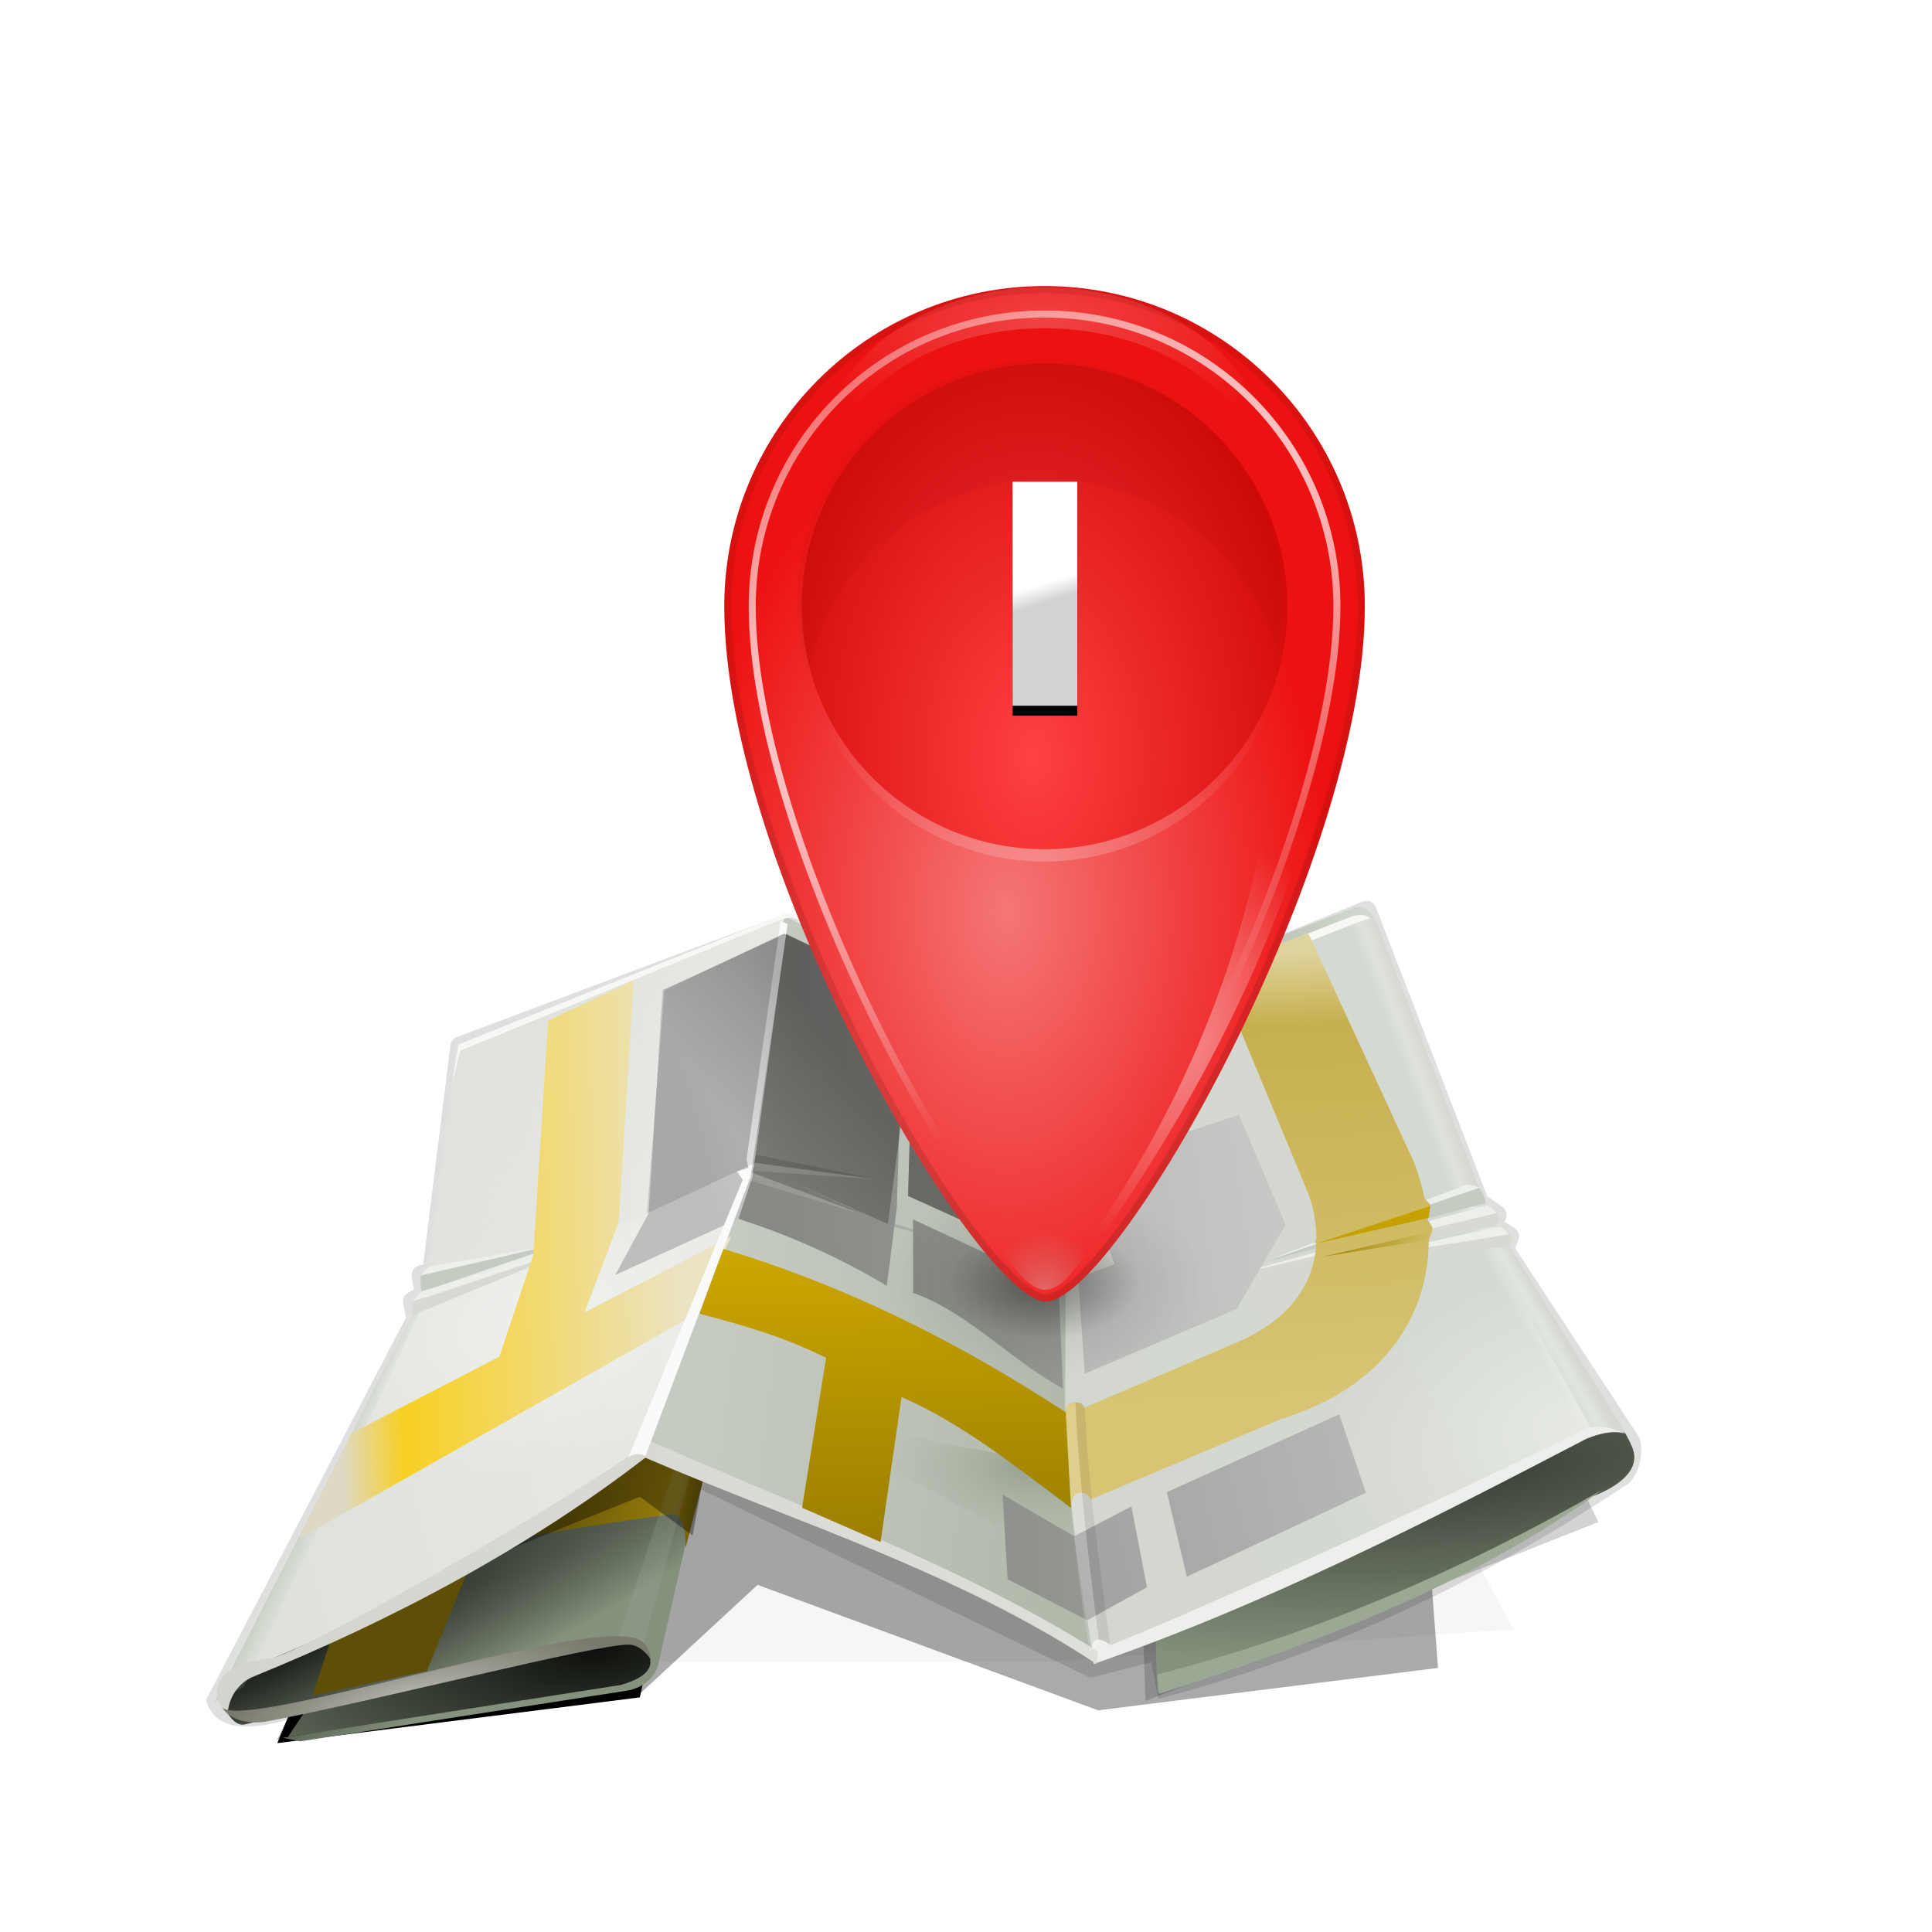 <svg xmlns="http://www.w3.org/2000/svg" xmlns:xlink="http://www.w3.org/1999/xlink" enable-background="new" viewBox="0 0 300 300"><defs><clipPath id="0"><path d="m160.5 96.75c0 25.16-24.559 68.34-31.25 67.823-6.69-.51-31.25-42.15-31.25-67.82 0-17.259 13.99-31.25 31.25-31.25 17.259 0 31.25 13.991 31.25 31.25z"/></clipPath><filter id="9" width="1.125" y="-.145" x="-.063" height="1.29" color-interpolation-filters="sRGB"><feGaussianBlur stdDeviation="1.67"/></filter><filter id="A" width="1.445" y="-.385" x="-.222" height="1.769" color-interpolation-filters="sRGB"><feGaussianBlur stdDeviation="2.524"/></filter><filter id="B" color-interpolation-filters="sRGB"><feGaussianBlur stdDeviation="1.109"/></filter><filter id="D" color-interpolation-filters="sRGB"><feGaussianBlur stdDeviation=".941"/></filter><filter id="E" color-interpolation-filters="sRGB"><feGaussianBlur stdDeviation="1.392"/></filter><filter id="8" width="1.372" y="-.07" x="-.186" height="1.141" color-interpolation-filters="sRGB"><feGaussianBlur stdDeviation=".871"/></filter><filter id="C" color-interpolation-filters="sRGB"><feGaussianBlur stdDeviation=".818"/></filter><filter id="1" height="1.756" width="1.391" color-interpolation-filters="sRGB" y="-.378" x="-.195"><feGaussianBlur stdDeviation="14.806"/></filter><filter id="2" width="1.166" y="-.132" x="-.083" height="1.264" color-interpolation-filters="sRGB"><feGaussianBlur stdDeviation="2.147"/></filter><filter id="3" color-interpolation-filters="sRGB"><feGaussianBlur stdDeviation="1.264"/></filter><filter id="7" height="1.972" width="1.879" color-interpolation-filters="sRGB" y="-.486" x="-.439"><feGaussianBlur stdDeviation="11.442"/></filter><filter id="5" height="1.235" width="1.213" color-interpolation-filters="sRGB" y="-.118" x="-.106"><feGaussianBlur stdDeviation="2.77"/></filter><filter id="6" height="1.2" width="1.694" color-interpolation-filters="sRGB" y="-.1" x="-.347"><feGaussianBlur stdDeviation="1.328"/></filter><filter id="4" height="1.504" width="1.329" color-interpolation-filters="sRGB" y="-.252" x="-.165"><feGaussianBlur stdDeviation="4.565"/></filter><linearGradient id="T" y2="37.82" gradientUnits="userSpaceOnUse" x2="125.53" y1="164.82" x1="129.2"><stop/><stop stop-opacity=".509" offset="1"/></linearGradient><linearGradient id="R" y2="169.25" gradientUnits="userSpaceOnUse" x2="112.75" y1="173.5" x1="98.5"><stop stop-color="#bdbdbd"/><stop stop-color="#cdcdcd" offset="1"/></linearGradient><linearGradient id="U" y2="190.55" gradientUnits="userSpaceOnUse" x2="182.08" y1="194.55" x1="153.19"><stop stop-color="#b9bab7"/><stop stop-color="#c7c7c5" offset="1"/></linearGradient><linearGradient id="S" y2="190.94" gradientUnits="userSpaceOnUse" x2="216.63" y1="225.44" x1="156.88"><stop stop-color="#d3d7cf"/><stop stop-color="#d4d9d1" offset=".939"/><stop stop-color="#e2e6e0" offset=".975"/><stop stop-color="#d4d8d0" offset="1"/></linearGradient><linearGradient id="W" y2="169.88" gradientUnits="userSpaceOnUse" x2="103.25" y1="159.38" x1="118"><stop/><stop stop-opacity=".373" offset="1"/></linearGradient><linearGradient id="Z" y2="-101.67" gradientUnits="userSpaceOnUse" x2="148.52" y1="-104.29" x1="147.71"><stop stop-color="#fff"/><stop stop-color="#d2d2d2" offset="1"/></linearGradient><linearGradient id="V" y2="246.56" gradientUnits="userSpaceOnUse" x2="38.875" y1="245.19" x1="36"><stop stop-color="#bcc4b6"/><stop stop-color="#bcc4b6" stop-opacity="0" offset="1"/></linearGradient><linearGradient id="Y" y2="179.62" gradientUnits="userSpaceOnUse" x2="102.88" y1="198.5" x1="31.5"><stop stop-color="#dfe2dc"/><stop stop-color="#e8eae5" offset="1"/></linearGradient><linearGradient id="Q" y2="195.5" gradientUnits="userSpaceOnUse" x2="156.5" y1="189" x1="105.5"><stop stop-color="#c6cbc1"/><stop stop-color="#b1b9ab" offset="1"/></linearGradient><linearGradient id="X" y2="170.55" gradientUnits="userSpaceOnUse" y1="172.3" x2="175.08" x1="113.81" xlink:href="#N"/><linearGradient id="P" y2="217" gradientUnits="userSpaceOnUse" x2="98.59" y1="218.75" x1="49.75"><stop stop-color="#ded9c4"/><stop stop-color="#f8d022" offset=".178"/><stop stop-color="#ebe3c1" offset="1"/></linearGradient><linearGradient id="J" y2="148" gradientUnits="userSpaceOnUse" x2="177.09" y1="211.5" x1="180"><stop stop-color="#d7c574"/><stop stop-color="#cfbb62" offset=".386"/><stop stop-color="#c6af4e" offset=".837"/><stop stop-color="#dfd39d" offset="1"/></linearGradient><linearGradient id="I" gradientUnits="userSpaceOnUse" x2="204.62" x1="189.12"><stop stop-color="#a38500"/><stop stop-color="#a38500" stop-opacity="0" offset="1"/></linearGradient><linearGradient id="F" gradientUnits="userSpaceOnUse" x2="196.66" x1="182.88"><stop stop-color="#bdc6b9"/><stop stop-color="#d5dbd3" offset="1"/></linearGradient><linearGradient id="H" gradientUnits="userSpaceOnUse" x2="157.12" x1="31.93"><stop stop-color="#d4d4cf"/><stop stop-color="#dededa" offset="1"/></linearGradient><linearGradient id="G" y2="229.12" gradientUnits="userSpaceOnUse" y1="224.38" x2="101.25" x1="77.25"><stop stop-color="#5e4e07"/><stop stop-color="#977d0a" offset=".81"/><stop stop-color="#5a4a06" offset="1"/></linearGradient><linearGradient id="O" y2="178.5" gradientUnits="userSpaceOnUse" x2="95.75" y1="163.38" x1="72.25"><stop stop-color="#e0e2de"/><stop stop-color="#e1e3df" stop-opacity="0" offset="1"/></linearGradient><linearGradient id="N" gradientUnits="userSpaceOnUse" x2="182.08" x1="130.81"><stop stop-color="#888a85"/><stop stop-color="#a4a5a1" offset="1"/></linearGradient><linearGradient id="K" y2="190.94" gradientUnits="userSpaceOnUse" x2="214.88" y1="213.56" x1="155.38"><stop stop-color="#d3d7cf"/><stop stop-color="#d4d9d1" offset=".939"/><stop stop-color="#dfe3dc" offset=".966"/><stop stop-color="#d4d8d0" offset="1"/></linearGradient><linearGradient id="M" y2="224.83" gradientUnits="userSpaceOnUse" x2="195.16" y1="234.46" x1="153.71"><stop stop-color="#a2a2a2"/><stop stop-color="#b6b6b6" offset="1"/></linearGradient><linearGradient id="L" y2="178.38" gradientUnits="userSpaceOnUse" x2="139" y1="252.38" x1="141.5"><stop stop-color="#826a00"/><stop stop-color="#d9b100" offset="1"/></linearGradient><radialGradient id="j" gradientUnits="userSpaceOnUse" cy="197.92" cx="77.29" gradientTransform="matrix(1.13-.293.181.7-44.498 83.73)" r="30.75"><stop stop-color="#fff"/><stop stop-color="#fff" stop-opacity="0" offset="1"/></radialGradient><radialGradient id="i" gradientUnits="userSpaceOnUse" cy="-93.84" cx="153.47" gradientTransform="matrix(2.837-1.688.702 1.181-222.03 265.86)" r="47.36" xlink:href="#j"/><radialGradient id="k" gradientUnits="userSpaceOnUse" cy="116" cx="127.89" gradientTransform="matrix(1.349 0 0 2.102-44.686-127.81)" r="31.25"><stop stop-color="#ff4141"/><stop stop-color="#d30909" offset=".859"/><stop stop-color="#c00" offset="1"/></radialGradient><radialGradient id="l" gradientUnits="userSpaceOnUse" cy="252.84" cx="61.91" gradientTransform="matrix(2.806-1.427.205.402-184.23 235.37)" r="34.75"><stop stop-color="#1f221d"/><stop stop-color="#84917c" offset="1"/></radialGradient><radialGradient id="m" gradientUnits="userSpaceOnUse" cx="149.46" cy="199.95" r="9.634" gradientTransform="matrix(.835.021-.015.89 27.801-185.49)"><stop stop-color="#cccfca"/><stop stop-color="#aeb5a8" stop-opacity="0" offset="1"/></radialGradient><radialGradient id="n" gradientUnits="userSpaceOnUse" cy="122.21" cx="125.57" gradientTransform="matrix(1.456 0 0 2.308-38.688-340.39)" r="31.25"><stop stop-color="#f57676"/><stop stop-color="#ed1212" offset="1"/></radialGradient><radialGradient id="h" gradientUnits="userSpaceOnUse" cy="262.1" cx="59.11" gradientTransform="matrix(.901-.206.045.196-5.908 213.87)" r="30.394"><stop stop-color="#b5b5ac"/><stop stop-color="#78786c" offset="1"/></radialGradient><radialGradient id="c" gradientUnits="userSpaceOnUse" cy="160.25" cx="168" gradientTransform="matrix(1.627-.09.1 1.818-121.35-316.06)" r="16.75" xlink:href="#g"/><radialGradient id="a" gradientUnits="userSpaceOnUse" cy="49.24" cx="149.49" gradientTransform="matrix(1.1 0 0 .474-14.938-164.97)" r="34.5" xlink:href="#j"/><radialGradient id="b" gradientUnits="userSpaceOnUse" cy="224.32" cx="157.64" gradientTransform="matrix(2.554-.288.081.715-210.92 106.25)" r="34.75"><stop stop-color="#383e34"/><stop stop-color="#84917c" offset="1"/></radialGradient><radialGradient id="g" gradientUnits="userSpaceOnUse" cy="129.84" cx="129.25" r="34.937"><stop stop-color="#fabebe"/><stop stop-color="#fabebe" stop-opacity="0" offset="1"/></radialGradient><radialGradient id="o" gradientUnits="userSpaceOnUse" cy="217.75" cx="147.62" gradientTransform="matrix(1 0 0 .52 0 107.47)" r="21.625"><stop stop-color="#97a18f"/><stop stop-color="#b1b9ab" stop-opacity="0" offset="1"/></radialGradient><radialGradient id="e" gradientUnits="userSpaceOnUse" cy="247.24" cx="209.63" gradientTransform="matrix(1.025-.319.201.645-39.617 121.84)" r="35.5" xlink:href="#j"/><radialGradient id="f" gradientUnits="userSpaceOnUse" cy="194.62" cx="149.38" gradientTransform="matrix(1 0 0 .578 0 82.14)" r="13.625"><stop/><stop stop-opacity="0" offset="1"/></radialGradient><radialGradient id="d" gradientUnits="userSpaceOnUse" cy="251.22" cx="86.16" gradientTransform="matrix(1.748-.086.035.719-73.79 73.67)" r="34.75"><stop stop-color="#0e100d"/><stop stop-color="#687361" offset="1"/></radialGradient></defs><g color="#000"><path opacity=".189" d="m163 258l72-5-48-89-99 4-35 90z" filter="url(#1)"/><g transform="matrix(1.093 0 0 1.093-1.206-13.508)"><path opacity=".358" d="m195.12 140.34c-.139.011-.276.043-.406.094l-42 17.06-39.71-15.05c-.319-.12-.681-.12-1 0l-46 17.25c-.474.176-.835.625-.906 1.125l-3.875 31.22-.438.063c-.751.109-1.325.91-1.188 1.656l.313 1.781-.844.5c-.51.291-.8.924-.688 1.5l.406 2-28.406 54.31c1.593 6.247 10.801 2.975 11.844 2.75l52.09-35.72 61.31 29.65c.379.181.84.181 1.219 0l7.818-2.056.995 5.244c24.15-6.354 45.29-16.26 66.781-30.594 2.076-1.77 2.077-5.688 1.5-6.625l-17.594-26.844.469-1.094c.269-.629 0-1.439-.594-1.781l-1.375-.844.16-.32c.298-.595.102-1.392-.438-1.781l-2.156-1.5-15.84-41.09c-.216-.568-.832-.956-1.438-.906z" filter="url(#3)"/><g><path opacity=".416" d="m162.75 221c0 1 1.25 33.5 1.25 33.5l65.25-24.5-9.75-19z" transform="matrix(.986 0 0 1.038 2.146-10.146)" filter="url(#4)"/><path opacity=".576" d="m40.5 259.5l51.5-6.5 16.724-15.484 48.38 17.821 48.29-6.02-5.01-66.53-4.206-32.611-49.47 16.682-34.576-15.7-44.38 17.295 4.715 25.63z" filter="url(#7)"/><path d="m164.75 225.75l.75 27c21.77-7.01 43.17-14.582 61-27.5 3.75-1.25 7.625-3.625 6.625-6.875s-7.125-11.125-7.125-11.125z" fill="url(#b)"/><path d="m40.5 260l51.5-6.5 11-50-44.5 13z" filter="url(#5)"/><path d="m42 259.12l9.375-14 45-11-2.25 14.25s-1.37 2.954-4.375 3.75z" fill="url(#d)"/><path d="m32.25 253.25s1.461 4.481 3.586 4.106l51.914-12.11c3.094-.265 5.525.85 5.75 3 .191 1.825-2.04 2.881-4.25 3.5l-48 7.5 2.5.5 46.75-7.25c2.74-.663 4-2.5 4.25-4.25l8.75-38.5-40 3.75z" fill="url(#l)"/><path d="m61.75 249.75l5.5-13.5c.25-2 5-5.25 9.5-5.75 0 0 9.693-1.683 19.75-3 2.181-.286 2 4.75 2 4.75l3.25-12.5-4.5-7.75-25.5 6c-6.454 4.458-12.454 4.377-19.5 14.75l-6.75 20.5z" fill="url(#G)"/><path opacity=".432" d="m89 244.75l3.5 1.25 7.75-28-1.75-1.75z" filter="url(#8)" fill="#a8b0a4"/><path opacity=".597" d="m39.5 247.5c1-2 52.5-22.5 52.5-22.5l7.5 5.5 2-11-10.5-11z" filter="url(#2)"/><path d="m112.5 142.5-46.5 18.5-4.5 34.88-28.75 54.87c13.337-4.87 42.628-18.28 58.25-31.75l16.5-39.5z" fill="url(#Y)"/><path d="m112.5 142.5l34.5 16.5 5.5 35.5 3.203 43.24.8 10.76c-19.51-12.65-41.79-19.76-62.986-29.03-1.75-.88-2.514-.47-2.514-.47l16.5-39.5z" fill="url(#Q)"/><path d="m197 144.25c-.625-1.875-2.359-3.35-3.734-2.725l-46.27 17.48 5.5 35.5-.112 26.49 4.11 27.51c25.686-9.11 48.22-20.441 69.937-32.357 3-1.375 5.688-.143 5.688-.143l-19.62-31.5z" fill="url(#S)"/><path d="m197 144.25c-.625-1.875-2.359-3.35-3.734-2.725l-46.27 17.48 5.5 35.5.5 4.75 59-15.875z" fill="url(#K)"/><path opacity=".403" d="m61.01 195.94l46.49-15.94-17 38.5-55.771 32.801z" fill="url(#j)"/><path opacity=".638" d="m212 188l-59 11.625 3.5 47.12c24.754-8.778 48.35-19.17 70.75-31.25z" filter="url(#D)" fill="url(#e)"/><path opacity=".601" d="m60.919 194.56c-.087.242.089 1.594.089 1.594s-.071.11-.277.37c-.13.164-.692.627-.692.627l.4.428-28.815 56.54 4.125-2.12 26.5-56.5c.218-1.869-.232-2.279-1.331-.939z" fill="url(#V)"/><path d="m156.5 248.75c24.996-8.702 47.543-20.298 70-32 4-1.625 5.625-.625 5.625-.625s-3.125-1.875-6.125-.625c-21.604 10.754-55.16 25.798-67 30.544-1.898-1.175-2.919-1.01-2.747.956z" fill="#eeeeec"/><path d="m156.88 248.75c-19.699-13.1-42.495-20.01-64.1-29.3-16.16 12.483-35.33 22.838-55.95 31.21-3.5 1.75-3.394 5.43-3.394 5.43s-5.973-6.25 5.652-8.125c3.103.92 56.759-30.73 53.91-31.09 21.03 9.351 44.58 17.797 64.12 30.12z" fill="url(#H)"/><path d="m32.711 255c1.221 1.913 4.123 2.329 6.368 1.905 15.3-2.89 46.9-11.03 51.42-10.9 1.733.05 3 2 3 2s.015-2.592-2.625-3c-9.06-2.037-54.26 12.96-58.16 9.996" fill="url(#h)"/><path d="m60.909 193.57c-.238 1.19.182 2.309.182 2.309l20.942-7.205z" fill="#c6cbc1"/><path d="m59.812 197.32c-.286.571-.146 1.901-.146 1.901l25.17-10.337z" fill="#d6dad2"/><g fill="#edefeb"><path d="m62.32 192.3c-.524.143-1.435 1.21-1.435 1.21l21.232-4.86z"/><path d="m61.23 195.73c-.524.143-1.435 1.496-1.435 1.496l24.469-8.193z"/></g><path d="m211.26 181.13c.771.938.926 2.122.926 2.122l-33.623 8.987z" fill="#c6cbc1"/><path d="m213.75 184.48c.896 1.244-.226 1.983-.226 1.983l-38.29 7.184z" fill="#d6dad2"/><g fill="#edefeb"><path d="m209.42 180.67c.529-.121 1.835.392 1.835.392l-31.802 11.01z"/><path d="m212.19 183.62c.529-.121 1.532 1.081 1.532 1.081l-37.823 8.897z"/></g><path d="m215.5 187.48c.896 1.244-.226 1.983-.226 1.983l-22.537 2.434z" fill="#d6dad2"/><path d="m213.94 186.62c.529-.121 1.532 1.081 1.532 1.081l-23.2 3.772z" fill="#edefeb"/><path d="m152.5 220.75l2.25 14.5-43.25-22.5z" fill="url(#o)"/><path d="m107.77 179.56l29.584 9.599-30.23-8.173z" fill="#a7b0a0"/><path d="m107.75 179.56l-.969.031-6.563 2.844 6.375-2.219.594.781z" fill="#f0f2ef"/><path d="m228.75 224c-18.203 13.263-40.18 21.68-63 29l-.25-2.75c22.866-5.897 43.714-15.03 63.25-26.25" fill="#9aa894"/><path d="m183.49 145.14l10.165-3.889c1.856-.442 3.01 1.945 3.01 1.945s-1.679-1.326-3.182-.707l-10.607 4.066z" fill="url(#F)"/><path d="m182.99 146.52l10.29-4.01c1.856-.442 2.505.32 2.505.32s-1.179.299-2.682.918l-10.732 4.191z" fill="#f7f8f6"/><path d="m112.38 142.5l-4.875 37.12-29.5 10-16.12 2.625 4.25-31.25z" fill="url(#O)"/><path d="m65.37 166.12l.875-5.375 46.562-18.688 1.875.5-1.719.219-1.219.344-45.25 18.5z" fill="#f7f8f6"/></g><path d="m153.28 226.54s-.168-1.603.944-2.02c1.315-.495 1.852.849 1.852.849l26.92-11.37c14.502-4.462 20.985-14.455 21.09-25.25.006-.624.554-1.25.518-1.879-.026-.457-.626-.914-.674-1.372-.066-.627.41-1.381.303-2.01-.061-.362-.692-.598-.767-.96-.35-1.68-.84-3.37-1.47-5.03l-15-32.5-13.5 4.5 13.5 32.5c.71 1.989 1.138 4.139 1.123 6.313 0 .21-.47.76-.017.63 0 0-.027.462-.048.694-.47 5.04-3.49 10.07-11.06 13.36l-21.862 9.357s-.316-.945-1.519-.747c-1.322.218-1.119 1.448-1.119 1.448z" fill="url(#J)"/><path d="m105 188l-20.873 10.823 4.874-12.798 2.139-34.411-12.154 5.749-2.13 33.34-4.803 14.379-21.05 10.92-7.5 15 56.5-32z" fill="url(#P)"/><path d="m152.5 213l.765 13.588c-7.9-5.942-15.727-12.156-24.09-15.758l-2.971 20.595-11.152-4.861 3.413-21.309c-6.16-3.04-11.42-4.52-17.97-6.26l3.293-9.232c17.26 5.19 33.04 12.99 48.71 23.23z" fill="url(#L)"/><path d="m127.09 195.03l1.41-11.03 1-30.5-16.75-8.5-4.75 34.5-2 6c7.129 2.341 13.735 5.143 21.09 9.528z" fill="url(#X)"/><path d="m88.5 193.5l4.75-8.75 2-31.75 17.5-8-4.75 34.5-2 6z" fill="url(#R)"/><path d="m112 143.25l-4.84 33.819.282 1.208-1.639.491.816 1.209-16.245 39.4c.985-.623 1.768-.527 2.422-.156l14.953-39.72 5.25-35.88z" fill="#f9faf9"/><path d="m204.31 183.69l-.25 1.688-15.81 3.62z" fill="#c5a100"/><path d="m204.62 187.25l-.688 1.25-14.812 2.375z" fill="url(#I)"/><path d="m159.45 191.96l-4.95-13.789 22.627-7.425 6.623 15.624-6.976 11.953-21.561 9.194-.933-13.655z" fill="url(#U)"/><path d="m152.12 209.64c-7.399-4.02-13.484-10.841-21.302-13.612v-10.43l20.683 9.634z" fill="url(#N)"/><path d="m150.61 179.44l2.121 13.08-22.627-10.253.354-12.374z" fill="#686965"/><path d="m143.54 224.69l.707 12.02 11.314 5.834-1.856-11.932z" fill="url(#N)"/><g fill="url(#M)"><path d="m166.88 224.34l2.828 12.02 25.456-11.932-3.801-11.137z"/><path d="m161.84 226.37l2.21 11.49-8.485 4.685-1.856-11.932z"/></g><path opacity=".305" d="m95.5 153l17-8 19 8.5-4.25 32.75-19.25-8.5-15 7z" fill="url(#W)"/><g fill-opacity=".614"><path opacity=".214" d="m108.36 177.85l15.91 7.248-16.44-6.187z"/><path opacity=".214" d="m107.66 180.06l16.617 5.04-16.44-6.187z" fill="#fff"/><path opacity=".214" d="m108.5 176.39l17.13 3.506-17.408-2.353z"/><path opacity=".214" d="m108.3 178.7l17.323 1.194-17.408-2.353z" fill="#fff"/></g><g fill-opacity=".254"><path opacity=".305" d="m155.25 212.5c.432 11.24 2.147 22.48 3.58 33.72-.315-.402-.675-.786-1.635-.928-1.411-11.27-2.8-22.406-3.315-33.676.596-.077 1.124.026 1.37.884"/><path opacity=".7" d="m152.6 212.67c.432 11.24 1.087 21.243 3.403 34.604-.315-.402 2.153-1.847 1.193-1.989-1.411-11.27-2.8-22.406-3.315-33.676.596-.077-1.527.203-1.282 1.061" fill="#fff"/></g><g transform="translate(0 200)"><g fill="url(#f)"><path opacity=".35" d="m163 194.62a13.625 7.875 0 1 1 -27.25 0 13.625 7.875 0 1 1 27.25 0" transform="matrix(1.698 0 0 1.698-104.33-335.93)" filter="url(#A)"/><path opacity=".35" d="m163 194.62a13.625 7.875 0 1 1 -27.25 0 13.625 7.875 0 1 1 27.25 0" transform="translate(0-200)"/></g><path d="m195-101.5c0 36.629-35.76 99.5-45.5 98.75s-45.5-61.37-45.5-98.75c0-25.13 20.371-45.5 45.5-45.5s45.5 20.371 45.5 45.5" fill="url(#n)"/><path opacity=".626" d="m160.5 96.75a31.25 31.25 0 1 1 -62.5 0 31.25 31.25 0 1 1 62.5 0" transform="matrix(1.104 0 0 1.104 6.808-206.56)" filter="url(#E)" fill="url(#g)"/><path d="m160.5 96.75a31.25 31.25 0 1 1 -62.5 0 31.25 31.25 0 1 1 62.5 0" transform="matrix(1.104 0 0 1.104 6.808-208.31)" fill="url(#k)"/><path opacity=".453" d="m149.49-146.85c-17.694 0-32.04 11.06-32.04 24.694 0 .984.087 1.954.232 2.908 1.876-12.26 15.395-21.764 31.806-21.764s29.959 9.504 31.835 21.764c.145-.954.203-1.924.203-2.908 0-13.638-14.344-24.694-32.04-24.694" filter="url(#9)" fill="url(#a)"/><path opacity=".35" d="m160.5 96.75c0 25.16-24.559 68.34-31.25 67.823-6.69-.51-31.25-42.15-31.25-67.82 0-17.259 13.99-31.25 31.25-31.25 17.259 0 31.25 13.991 31.25 31.25z" clip-path="url(#0)" transform="matrix(1.456 0 0 1.456-38.688-242.37)" filter="url(#C)" stroke="url(#T)" stroke-width="1.374" fill="none"/><path opacity=".626" d="m184.75-63.75c-5.783 16.457-14.305 33.461-26.75 51.25l-3.25 2.5c14.721-20.2 22.478-41.531 26-60.25z" fill="url(#c)"/><path opacity=".37" d="m149.57-4.387c-3.618 0-7.97-8.839-7.97-8.839l16.09-.884s-4.151 9.723-8.117 9.723" fill="url(#m)"/><path d="m172-127.56c-14.12-12.796-35.935-11.726-48.732 2.391-8.465 9.338-10.826 22.05-7.393 33.28 1.186-5.895 3.893-11.554 8.225-16.333 12.796-14.12 34.614-15.188 48.732-2.391 4.779 4.332 8.03 9.698 9.785 15.449 2.316-11.519-1.278-23.934-10.616-32.399" fill-opacity=".035"/><path d="m149.5-143.03c-22.992 0-41.531 18.539-41.531 41.531 0 17.429 8.668 41.723 18.656 61.31 4.994 9.794 10.304 18.468 14.844 24.594 2.27 3.063 4.357 5.481 6 7.03 1.191 1.124 1.962 1.518 2.188 1.688.312-.166 1.019-.517 1.938-1.344 1.592-1.433 3.676-3.797 5.938-6.844 4.523-6.093 9.849-14.877 14.844-24.812 9.99-19.871 18.656-44.597 18.656-61.62 0-22.992-18.539-41.531-41.531-41.531z" filter="url(#B)" stroke="url(#i)" fill="none"/><path filter="url(#6)" d="m144.97-119.19v31.812h9.188v-31.812h-9.188" transform="translate(0 1.414)"/><path fill="url(#Z)" d="m144.96-119.2h9.192v31.82h-9.192z"/></g></g></g></svg>